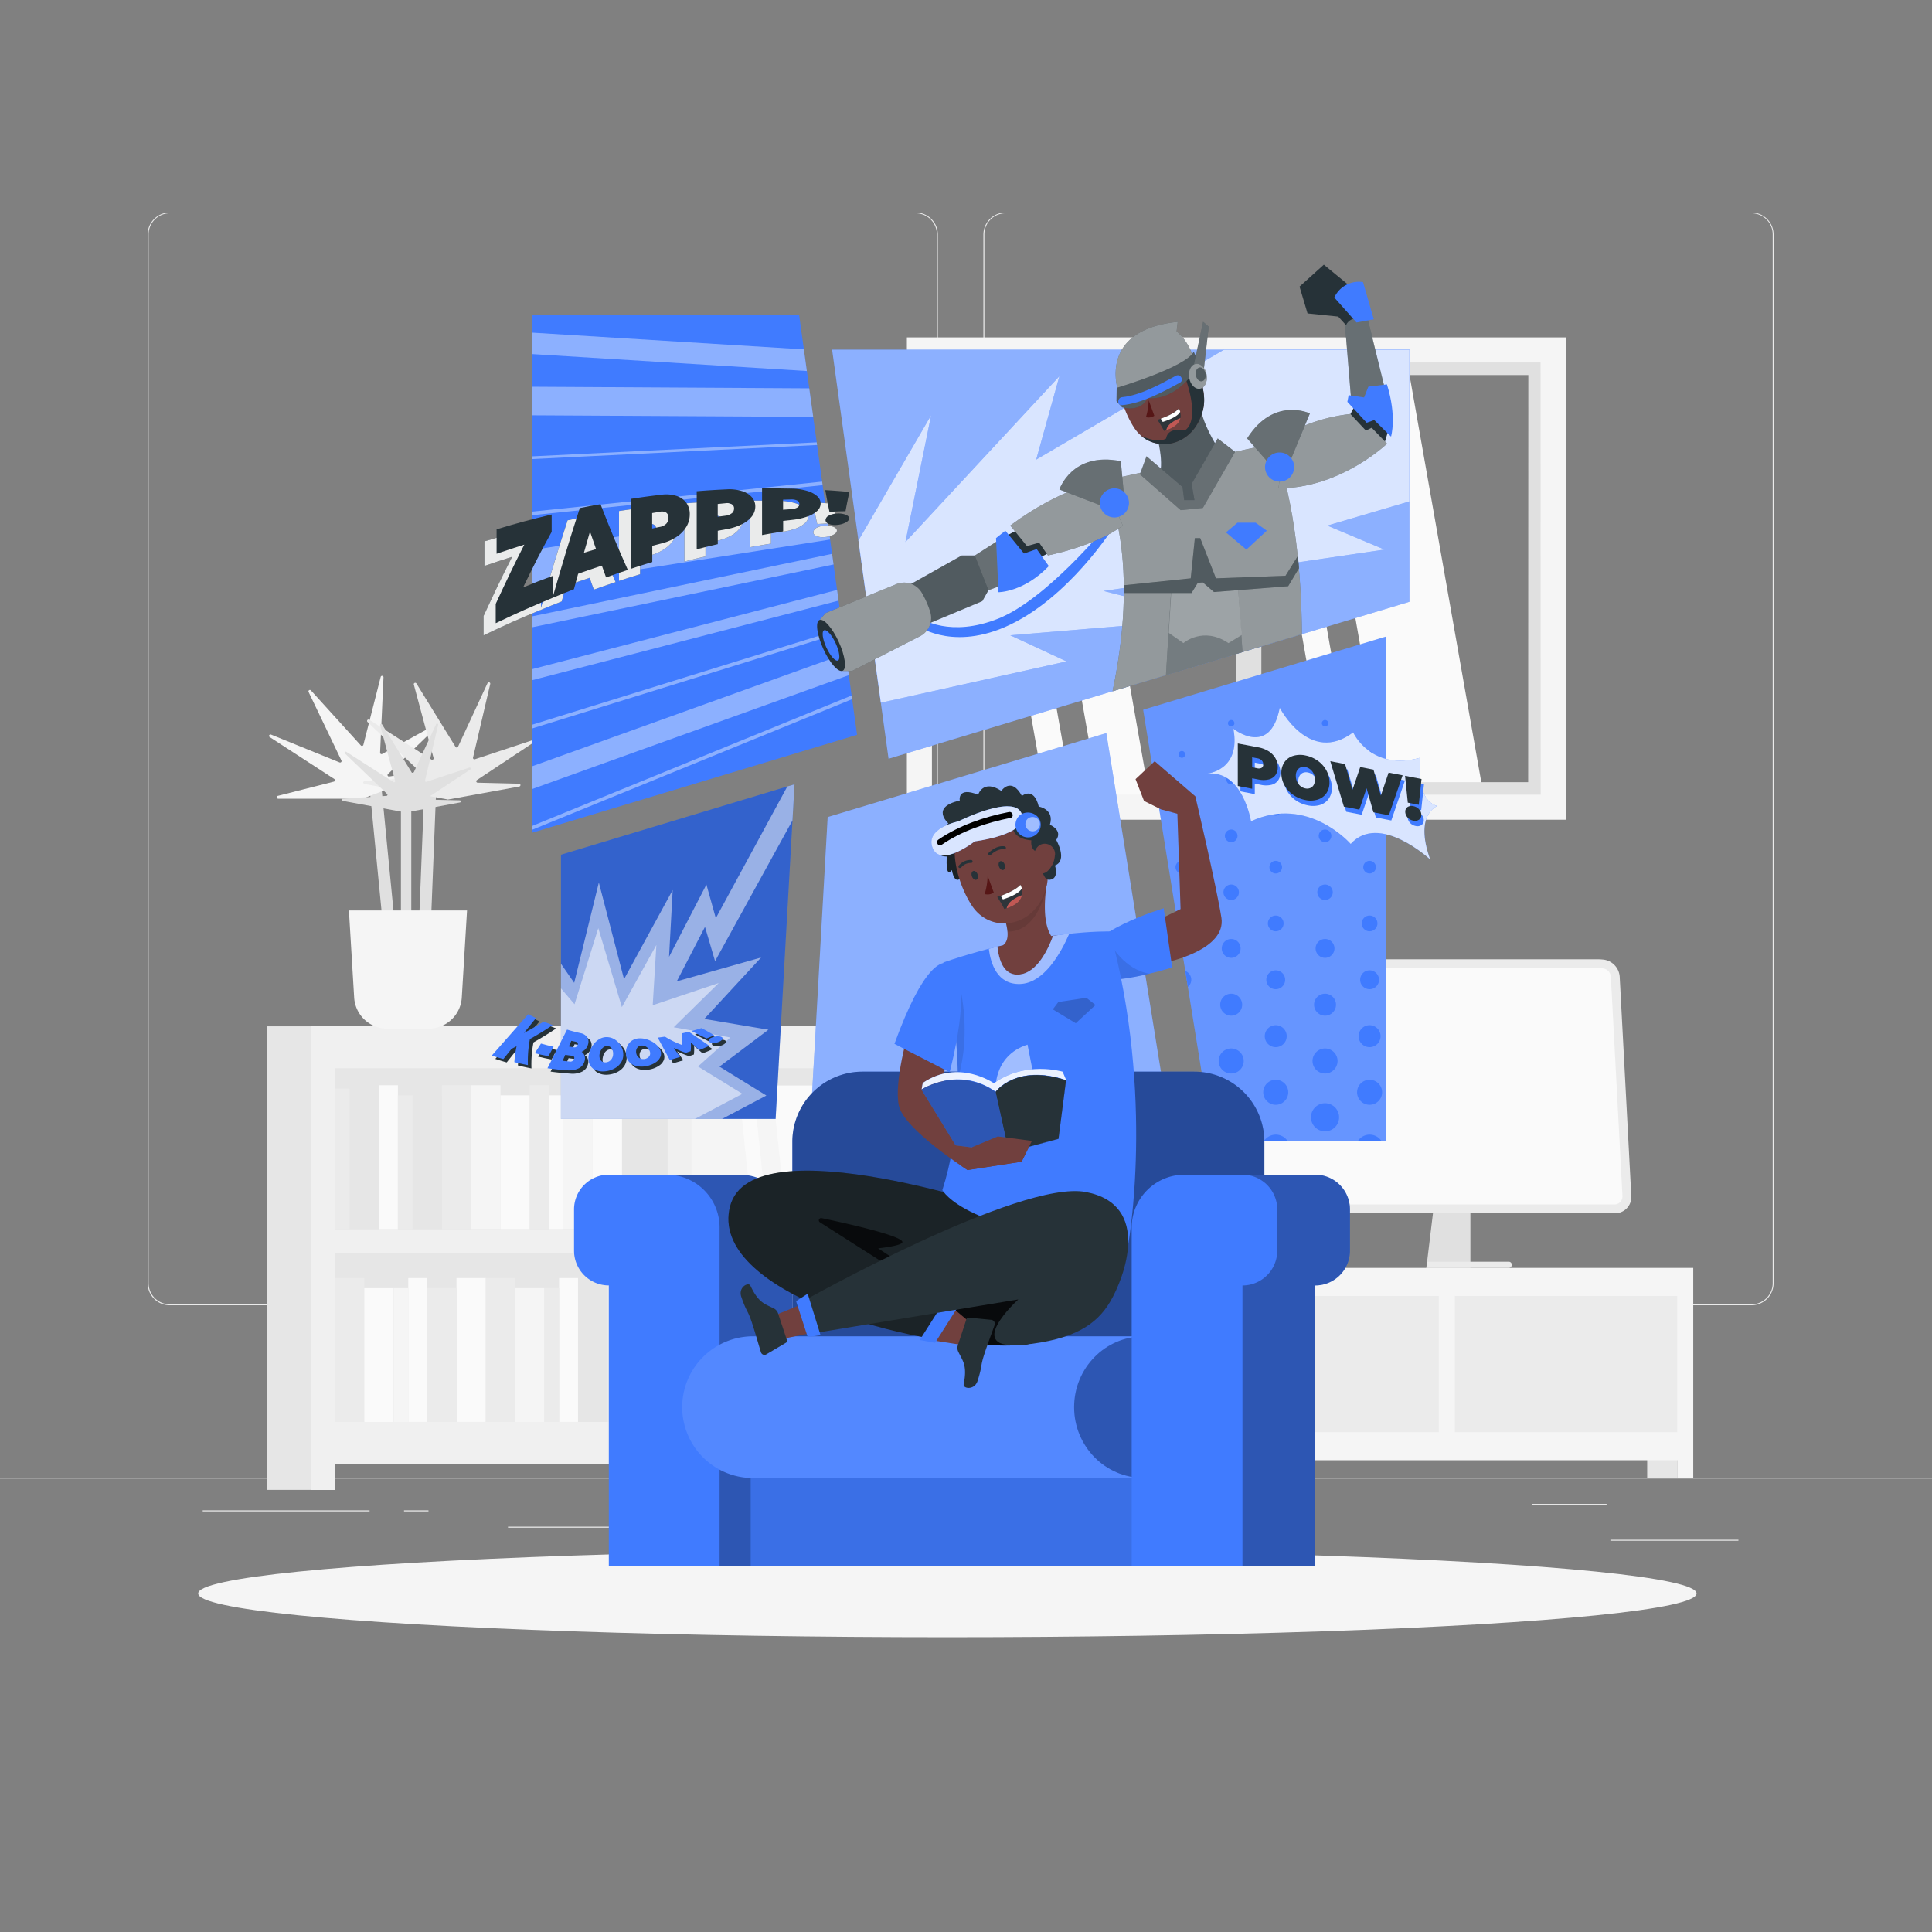 <svg xmlns="http://www.w3.org/2000/svg" viewBox="0 0 500 500"><rect x="0" y="0" width="500" height="500" fill="#808080" stroke="none"/><g id="freepik--background-complete--inject-61"><rect x="416.78" y="398.49" width="33.12" height="0.25" style="fill:#ebebeb"></rect><rect x="322.53" y="401.21" width="8.69" height="0.25" style="fill:#ebebeb"></rect><rect x="396.59" y="389.21" width="19.19" height="0.25" style="fill:#ebebeb"></rect><rect x="52.46" y="390.89" width="43.19" height="0.25" style="fill:#ebebeb"></rect><rect x="104.56" y="390.89" width="6.33" height="0.25" style="fill:#ebebeb"></rect><rect x="131.47" y="395.11" width="93.68" height="0.25" style="fill:#ebebeb"></rect><path d="M237,337.8H43.92a5.71,5.71,0,0,1-5.71-5.71V60.66A5.71,5.71,0,0,1,43.92,55H237a5.71,5.71,0,0,1,5.71,5.71V332.09A5.71,5.71,0,0,1,237,337.8ZM43.92,55.2a5.47,5.47,0,0,0-5.46,5.46V332.09a5.47,5.47,0,0,0,5.46,5.46H237a5.47,5.47,0,0,0,5.46-5.46V60.66A5.47,5.47,0,0,0,237,55.2Z" style="fill:#ebebeb"></path><path d="M453.31,337.8H260.21a5.72,5.72,0,0,1-5.71-5.71V60.66A5.72,5.72,0,0,1,260.21,55h193.1A5.71,5.71,0,0,1,459,60.66V332.09A5.71,5.71,0,0,1,453.31,337.8ZM260.21,55.2a5.47,5.47,0,0,0-5.46,5.46V332.09a5.47,5.47,0,0,0,5.46,5.46h193.1a5.47,5.47,0,0,0,5.46-5.46V60.66a5.47,5.47,0,0,0-5.46-5.46Z" style="fill:#ebebeb"></path><rect y="382.4" width="500" height="0.25" style="fill:#ebebeb"></rect><polygon points="359.05 206.91 384.15 206.91 363.95 92.35 338.85 92.35 359.05 206.91" style="fill:#fafafa"></polygon><polygon points="344.44 206.91 351.2 206.91 331 92.35 324.24 92.35 344.44 206.91" style="fill:#fafafa"></polygon><polygon points="271 208.89 277.95 208.89 257.19 91.16 250.24 91.16 271 208.89" style="fill:#fafafa"></polygon><polygon points="284.85 208.89 297.96 208.89 277.2 91.16 264.1 91.16 284.85 208.89" style="fill:#fafafa"></polygon><path d="M320,90.57h82V208.91H320Zm75.53,6.49H326.44V202.42h69.05Z" style="fill:#e0e0e0"></path><path d="M234.7,87.32H405.22V212.15H234.7Zm164,6.49H241.18V205.66H398.73Z" style="fill:#f5f5f5"></path><rect x="83.14" y="273.01" width="185.13" height="99.63" transform="translate(351.4 645.66) rotate(180)" style="fill:#e6e6e6"></rect><rect x="253.43" y="376.78" width="11.64" height="8.79" transform="translate(518.49 762.36) rotate(180)" style="fill:#e6e6e6"></rect><rect x="69.01" y="265.6" width="11.64" height="119.97" transform="translate(149.65 651.18) rotate(180)" style="fill:#e6e6e6"></rect><path d="M80.5,265.6v120h6.21v-6.72H265.06v6.72h6.21v-120H80.5Zm6.21,10.86h86.07v41.67H86.71ZM265.06,368H179V276.46h86.07ZM86.71,368V324.34h86.07V368Z" style="fill:#f0f0f0"></path><rect x="178.99" y="280.94" width="80.26" height="87.05" transform="translate(438.23 648.94) rotate(180)" style="fill:#f5f5f5"></rect><path d="M182.62,321.86a3.73,3.73,0,1,0,3.73-3.73A3.73,3.73,0,0,0,182.62,321.86Z" style="fill:#fafafa"></path><path d="M186.35,325.59a3.73,3.73,0,0,0,3.38-2.18,3.67,3.67,0,0,1,.35,1.55,3.73,3.73,0,0,1-7.46,0,3.67,3.67,0,0,1,.35-1.55A3.73,3.73,0,0,0,186.35,325.59Z" style="fill:#e0e0e0"></path><polygon points="228.12 367.99 208.97 367.99 199.82 280.94 218.97 280.94 228.12 367.99" style="fill:#fafafa"></polygon><polygon points="204.07 367.99 200.25 367.99 191.11 280.94 194.92 280.94 204.07 367.99" style="fill:#fafafa"></polygon><rect x="153.38" y="280.86" width="7.58" height="37.23" transform="translate(314.35 598.95) rotate(180)" style="fill:#fafafa"></rect><rect x="121.94" y="280.86" width="7.58" height="37.23" transform="translate(251.46 598.95) rotate(180)" style="fill:#f5f5f5"></rect><rect x="145.8" y="283.47" width="7.58" height="34.62" transform="translate(299.18 601.56) rotate(180)" style="fill:#f5f5f5"></rect><rect x="129.52" y="283.47" width="7.58" height="34.62" transform="translate(266.63 601.56) rotate(180)" style="fill:#fafafa"></rect><rect x="137.11" y="280.86" width="4.9" height="37.23" transform="translate(279.11 598.95) rotate(180)" style="fill:#ebebeb"></rect><rect x="142.01" y="283.47" width="3.79" height="34.62" transform="translate(287.8 601.56) rotate(180)" style="fill:#fafafa"></rect><rect x="114.35" y="280.86" width="7.58" height="37.23" transform="translate(236.29 598.95) rotate(180)" style="fill:#ebebeb"></rect><rect x="106.77" y="283.47" width="7.58" height="34.62" transform="translate(221.12 601.56) rotate(180)" style="fill:#e6e6e6"></rect><rect x="90.49" y="283.47" width="7.58" height="34.62" transform="translate(188.56 601.56) rotate(180)" style="fill:#e6e6e6"></rect><rect x="98.07" y="280.86" width="4.9" height="37.23" transform="translate(201.05 598.95) rotate(180)" style="fill:#fafafa"></rect><rect x="102.98" y="283.47" width="3.79" height="34.62" transform="translate(209.74 601.56) rotate(180)" style="fill:#ebebeb"></rect><rect x="86.7" y="281.74" width="3.79" height="36.35" transform="translate(177.19 599.83) rotate(180)" style="fill:#ebebeb"></rect><rect x="86.7" y="330.76" width="7.58" height="37.23" style="fill:#ebebeb"></rect><rect x="118.14" y="330.76" width="7.58" height="37.23" style="fill:#fafafa"></rect><rect x="94.28" y="333.38" width="7.58" height="34.62" style="fill:#fafafa"></rect><rect x="110.56" y="333.38" width="7.58" height="34.62" style="fill:#ebebeb"></rect><rect x="105.66" y="330.76" width="4.9" height="37.23" style="fill:#fafafa"></rect><rect x="101.87" y="333.38" width="3.79" height="34.62" style="fill:#f5f5f5"></rect><rect x="125.73" y="330.76" width="7.58" height="37.23" style="fill:#ebebeb"></rect><rect x="133.31" y="333.38" width="7.58" height="34.62" style="fill:#f5f5f5"></rect><rect x="149.59" y="333.38" width="7.58" height="34.62" style="fill:#e6e6e6"></rect><rect x="144.69" y="330.76" width="4.9" height="37.23" style="fill:#fafafa"></rect><rect x="160.97" y="330.76" width="4.9" height="37.23" style="fill:#fafafa"></rect><rect x="140.9" y="333.38" width="3.79" height="34.62" style="fill:#ebebeb"></rect><rect x="157.18" y="331.64" width="3.79" height="36.35" style="fill:#ebebeb"></rect><rect x="312.42" y="333.09" width="123.79" height="40.67" transform="translate(748.63 706.85) rotate(180)" style="fill:#ebebeb"></rect><rect x="426.28" y="376.53" width="7.78" height="5.88" transform="translate(860.35 758.93) rotate(180)" style="fill:#e6e6e6"></rect><rect x="302.97" y="328.13" width="7.78" height="54.27" transform="translate(613.71 710.54) rotate(180)" style="fill:#e6e6e6"></rect><path d="M310.65,328.13v54.28h4.15v-4.5H434.06v4.5h4.15V328.13H310.65Zm123.41,42.52H376.51V335.39h57.55Zm-61.7,0H314.8V335.39h57.56Z" style="fill:#f5f5f5"></path><rect x="98.43" y="200.82" width="3.08" height="63" transform="translate(-22.05 10.78) rotate(-5.56)" style="fill:#e0e0e0"></rect><rect x="103.76" y="207.78" width="2.68" height="54.67" style="fill:#e0e0e0"></rect><rect x="108.77" y="198.92" width="3.08" height="63" transform="translate(9.18 -4.18) rotate(2.26)" style="fill:#e0e0e0"></rect><path d="M111,266.2H100.2a8.55,8.55,0,0,1-8.54-8L90.3,235.62h30.57l-1.36,22.54A8.55,8.55,0,0,1,111,266.2Z" style="fill:#f5f5f5"></path><path d="M93.8,206.7H72a.37.37,0,0,1-.1-.73l14.51-3.69a.37.37,0,0,0,.11-.67L69.84,190.78a.37.37,0,0,1,.34-.66l17.71,7.2a.37.37,0,0,0,.47-.5l-8.5-17.74a.37.37,0,0,1,.6-.41L93.4,192.93a.38.38,0,0,0,.64-.16l4.48-17.57a.37.37,0,0,1,.73.11l-.88,19.48a.37.37,0,0,0,.54.34l13.5-7.44a.37.37,0,0,1,.43.59l-12.43,12.05a.37.37,0,0,0,.32.63l10.55-1.7a.37.37,0,0,1,.19.71l-17.54,6.7A.31.31,0,0,1,93.8,206.7Z" style="fill:#f5f5f5"></path><path d="M115.74,206.88l-21.42-4a.37.37,0,0,1,0-.73l14.94-1a.37.37,0,0,0,.23-.64L95.11,186.84a.37.37,0,0,1,.45-.58l16.1,10.32a.37.37,0,0,0,.55-.41l-5.11-19a.37.37,0,0,1,.67-.29l10.11,16.39a.37.37,0,0,0,.65,0l7.63-16.45a.37.37,0,0,1,.7.24l-4.44,19a.37.37,0,0,0,.47.44l14.63-4.84a.37.37,0,0,1,.32.66l-14.43,9.57a.37.37,0,0,0,.2.67l10.68.26a.37.37,0,0,1,.06.74l-18.47,3.37Z" style="fill:#ebebeb"></path><path d="M104.94,210.26l-16.27-3a.28.28,0,0,1,0-.56l11.35-.73a.28.28,0,0,0,.17-.48L89.27,195a.28.28,0,0,1,.34-.44l12.23,7.84a.28.28,0,0,0,.42-.31L98.38,187.7a.28.28,0,0,1,.51-.22l7.67,12.45a.29.29,0,0,0,.5,0l5.8-12.5a.28.28,0,0,1,.53.18L110,202a.28.28,0,0,0,.36.33l11.12-3.68a.28.28,0,0,1,.24.5l-11,7.27a.28.28,0,0,0,.15.52l8.11.19a.28.28,0,0,1,0,.56l-14,2.57Z" style="fill:#e0e0e0"></path><path d="M417.17,314H326.69a4.78,4.78,0,0,1-4.72-4.49l-3-56.71a4.21,4.21,0,0,1,4.25-4.49h90.47a4.79,4.79,0,0,1,4.73,4.49l3,56.71A4.21,4.21,0,0,1,417.17,314Z" style="fill:#e0e0e0"></path><polygon points="380.54 328.13 369.14 328.13 371.44 309.13 380.54 309.13 380.54 328.13" style="fill:#e0e0e0"></polygon><path d="M390.46,326.53H369.33l-.19,1.6h21.32a.8.8,0,0,0,0-1.6Z" style="fill:#ebebeb"></path><path d="M417.93,314H327.46a4.79,4.79,0,0,1-4.73-4.49l-3-56.71a4.22,4.22,0,0,1,4.26-4.49h90.47a4.78,4.78,0,0,1,4.72,4.49l3,56.71A4.22,4.22,0,0,1,417.93,314Z" style="fill:#ebebeb"></path><path d="M327.34,311.71h90.47a2.07,2.07,0,0,0,2.08-2.2l-3-56.71a2.35,2.35,0,0,0-2.31-2.2H324.14a2.06,2.06,0,0,0-2.08,2.2l3,56.71A2.34,2.34,0,0,0,327.34,311.71Z" style="fill:#fafafa"></path></g><g id="freepik--Shadow--inject-61"><ellipse id="freepik--path--inject-61" cx="245.18" cy="412.39" rx="193.89" ry="11.32" style="fill:#f5f5f5"></ellipse></g><g id="freepik--Comic--inject-61"><polygon points="221.81 190.17 206.8 81.4 137.61 81.4 137.61 215.54 221.81 190.17" style="fill:#407BFF"></polygon><g style="opacity:0.4"><polygon points="211.46 115.17 211.36 114.48 137.61 118.11 137.61 118.81 211.46 115.17" style="fill:#fff"></polygon><polygon points="212.89 125.56 212.77 124.64 137.61 132.41 137.61 133.34 212.89 125.56" style="fill:#fff"></polygon><polygon points="214.84 139.63 213.57 130.48 137.61 142.36 137.61 151.71 214.84 139.63" style="fill:#fff"></polygon><polygon points="137.61 91.63 208.81 96.02 208.04 90.42 137.61 86.08 137.61 91.63" style="fill:#fff"></polygon><polygon points="210.46 107.89 209.43 100.5 137.61 100.09 137.61 107.48 210.46 107.89" style="fill:#fff"></polygon><polygon points="137.61 188.56 218.14 163.59 218.01 162.66 137.61 187.59 137.61 188.56" style="fill:#fff"></polygon><polygon points="220.53 180.94 220.41 179.99 137.61 213.8 137.61 214.79 220.53 180.94" style="fill:#fff"></polygon><polygon points="137.61 204.24 219.68 174.73 218.9 169.12 137.61 198.35 137.61 204.24" style="fill:#fff"></polygon><polygon points="217.02 155.44 216.63 152.67 137.61 173.2 137.61 176.06 217.02 155.44" style="fill:#fff"></polygon><polygon points="215.72 146.08 215.34 143.33 137.61 159.53 137.61 162.36 215.72 146.08" style="fill:#fff"></polygon></g><path d="M140,152.15v5.66c-5.94,2.46-8.92,3.78-14.86,6.62v-5c3-6.46,4.44-9.52,7.4-15.33-2.87.9-4.3,1.37-7.17,2.36V140.1c5.71-1.7,8.56-2.47,14.26-3.83v4.49c-3,5.43-4.44,8.3-7.39,14.38C135.33,153.89,136.88,153.3,140,152.15Z" style="fill:#263238"></path><path d="M152.6,149.54c-2.46.81-3.69,1.23-6.15,2.11-.43,1.58-.65,2.38-1.08,4-2.22.87-3.33,1.32-5.54,2.24,2.82-9.84,4.24-14.49,7.06-23.24,2.15-.45,3.22-.66,5.36-1,2.83,7.26,4.24,10.66,7.07,17-2.25.75-3.38,1.13-5.63,1.94C153.25,151.35,153,150.75,152.6,149.54Zm-1.5-4.27c-.63-1.8-.94-2.71-1.57-4.55-.63,2.16-.95,3.26-1.57,5.49C149.21,145.82,149.84,145.64,151.1,145.27Z" style="fill:#263238"></path><path d="M171.89,131.5a5.07,5.07,0,0,1,2.56,1.77,4.87,4.87,0,0,1,.9,3,6.2,6.2,0,0,1-.9,3.25,8.15,8.15,0,0,1-2.56,2.61,12.3,12.3,0,0,1-3.91,1.68l-2.33.6v4.2c-2.18.67-3.27,1-5.45,1.73V132.25c3.11-.47,4.67-.68,7.78-1.05A8.94,8.94,0,0,1,171.89,131.5Zm-2.59,7.17a2.18,2.18,0,0,0,.56-1.52,1.54,1.54,0,0,0-.56-1.32,2.14,2.14,0,0,0-1.66-.24l-2,.34v4l2-.42A3,3,0,0,0,169.3,138.67Z" style="fill:#263238"></path><path d="M188.82,130.25a5.55,5.55,0,0,1,2.56,1.56,3.58,3.58,0,0,1,.9,2.44,4.16,4.16,0,0,1-.9,2.58,7.36,7.36,0,0,1-2.56,2,14,14,0,0,1-3.9,1.26l-2.34.43V144c-2.18.51-3.27.77-5.45,1.33V130.29c3.11-.24,4.67-.34,7.79-.49A11,11,0,0,1,188.82,130.25ZM186.23,136a1.54,1.54,0,0,0,.56-1.22,1.23,1.23,0,0,0-.56-1.1,2.61,2.61,0,0,0-1.66-.26l-2,.19v3.3l2-.27A3.06,3.06,0,0,0,186.23,136Z" style="fill:#263238"></path><path d="M205.75,130.21a6.67,6.67,0,0,1,2.57,1.36,2.54,2.54,0,0,1,.9,1.9,2.58,2.58,0,0,1-.9,1.92,7.15,7.15,0,0,1-2.57,1.46,16.84,16.84,0,0,1-3.9.85l-2.33.26v2.73c-2.19.35-3.28.54-5.46.94V129.56c3.12,0,4.67,0,7.79.06A14.68,14.68,0,0,1,205.75,130.21Zm-2.59,4.3a1,1,0,0,0,.56-.92,1,1,0,0,0-.56-.89,3.45,3.45,0,0,0-1.66-.29l-2,.06c0,1,0,1.56,0,2.6l2-.13A3.5,3.5,0,0,0,203.16,134.51Z" style="fill:#263238"></path><path d="M210.42,130c2.49.15,3.74.25,6.24.47-.42,2-.63,3-1,5-1.67,0-2.5.07-4.16.14C211,133.42,210.83,132.29,210.42,130Zm.92,8.76c-.57-.24-.85-.59-.85-1a1.39,1.39,0,0,1,.85-1.17,4.79,4.79,0,0,1,2.2-.53,5.09,5.09,0,0,1,2.19.3c.57.24.86.55.86.95s-.29.73-.86,1.05a5.62,5.62,0,0,1-2.19.63A4.55,4.55,0,0,1,211.34,138.76Z" style="fill:#263238"></path><g style="opacity:0.9"><path d="M140,152.15v5.66c-5.94,2.46-8.92,3.78-14.86,6.62v-5c3-6.46,4.44-9.52,7.4-15.33-2.87.9-4.3,1.37-7.17,2.36V140.1c5.71-1.7,8.56-2.47,14.26-3.83v4.49c-3,5.43-4.44,8.3-7.39,14.38C135.33,153.89,136.88,153.3,140,152.15Z" style="fill:#fff"></path><path d="M152.6,149.54c-2.46.81-3.69,1.23-6.15,2.11-.43,1.58-.65,2.38-1.08,4-2.22.87-3.33,1.32-5.54,2.24,2.82-9.84,4.24-14.49,7.06-23.24,2.15-.45,3.22-.66,5.36-1,2.83,7.26,4.24,10.66,7.07,17-2.25.75-3.38,1.13-5.63,1.94C153.25,151.35,153,150.75,152.6,149.54Zm-1.5-4.27c-.63-1.8-.94-2.71-1.57-4.55-.63,2.16-.95,3.26-1.57,5.49C149.21,145.82,149.84,145.64,151.1,145.27Z" style="fill:#fff"></path><path d="M171.89,131.5a5.07,5.07,0,0,1,2.56,1.77,4.87,4.87,0,0,1,.9,3,6.2,6.2,0,0,1-.9,3.25,8.15,8.15,0,0,1-2.56,2.61,12.3,12.3,0,0,1-3.91,1.68l-2.33.6v4.2c-2.18.67-3.27,1-5.45,1.73V132.25c3.11-.47,4.67-.68,7.78-1.05A8.94,8.94,0,0,1,171.89,131.5Zm-2.59,7.17a2.18,2.18,0,0,0,.56-1.52,1.54,1.54,0,0,0-.56-1.32,2.14,2.14,0,0,0-1.66-.24l-2,.34v4l2-.42A3,3,0,0,0,169.3,138.67Z" style="fill:#fff"></path><path d="M188.82,130.25a5.55,5.55,0,0,1,2.56,1.56,3.58,3.58,0,0,1,.9,2.44,4.16,4.16,0,0,1-.9,2.58,7.36,7.36,0,0,1-2.56,2,14,14,0,0,1-3.9,1.26l-2.34.43V144c-2.18.51-3.27.77-5.45,1.33V130.29c3.11-.24,4.67-.34,7.79-.49A11,11,0,0,1,188.82,130.25ZM186.23,136a1.54,1.54,0,0,0,.56-1.22,1.23,1.23,0,0,0-.56-1.1,2.61,2.61,0,0,0-1.66-.26l-2,.19v3.3l2-.27A3.06,3.06,0,0,0,186.23,136Z" style="fill:#fff"></path><path d="M205.75,130.21a6.67,6.67,0,0,1,2.57,1.36,2.54,2.54,0,0,1,.9,1.9,2.58,2.58,0,0,1-.9,1.92,7.15,7.15,0,0,1-2.57,1.46,16.84,16.84,0,0,1-3.9.85l-2.33.26v2.73c-2.19.35-3.28.54-5.46.94V129.56c3.12,0,4.67,0,7.79.06A14.68,14.68,0,0,1,205.75,130.21Zm-2.59,4.3a1,1,0,0,0,.56-.92,1,1,0,0,0-.56-.89,3.45,3.45,0,0,0-1.66-.29l-2,.06c0,1,0,1.56,0,2.6l2-.13A3.5,3.5,0,0,0,203.16,134.51Z" style="fill:#fff"></path><path d="M210.42,130c2.49.15,3.74.25,6.24.47-.42,2-.63,3-1,5-1.67,0-2.5.07-4.16.14C211,133.42,210.83,132.29,210.42,130Zm.92,8.76c-.57-.24-.85-.59-.85-1a1.39,1.39,0,0,1,.85-1.17,4.79,4.79,0,0,1,2.2-.53,5.09,5.09,0,0,1,2.19.3c.57.24.86.55.86.95s-.29.73-.86,1.05a5.62,5.62,0,0,1-2.19.63A4.55,4.55,0,0,1,211.34,138.76Z" style="fill:#fff"></path></g><path d="M143.15,149v5.66c-5.94,2.46-8.91,3.78-14.86,6.62v-5c3-6.46,4.44-9.52,7.4-15.33-2.87.9-4.3,1.37-7.17,2.36,0-2.53,0-3.8,0-6.33,5.7-1.71,8.55-2.47,14.25-3.83v4.49c-3,5.43-4.44,8.3-7.39,14.38C138.49,150.73,140,150.14,143.15,149Z" style="fill:#263238"></path><path d="M155.76,146.38c-2.46.81-3.69,1.23-6.14,2.11-.44,1.58-.66,2.38-1.09,4-2.22.87-3.33,1.32-5.54,2.23,2.82-9.83,4.24-14.48,7.06-23.23,2.15-.45,3.22-.66,5.36-1,2.83,7.26,4.25,10.66,7.07,17-2.25.75-3.38,1.13-5.63,1.94C156.41,148.19,156.2,147.59,155.76,146.38Zm-1.5-4.27c-.63-1.8-.94-2.71-1.57-4.55-.63,2.16-.95,3.26-1.57,5.49C152.37,142.66,153,142.47,154.26,142.11Z" style="fill:#263238"></path><path d="M175.05,128.34a5,5,0,0,1,2.56,1.77,4.87,4.87,0,0,1,.9,3,6.2,6.2,0,0,1-.9,3.25,8.25,8.25,0,0,1-2.56,2.61,12.3,12.3,0,0,1-3.91,1.68l-2.33.6v4.2c-2.18.67-3.27,1-5.45,1.73V129.09c3.11-.47,4.67-.68,7.78-1.05A8.94,8.94,0,0,1,175.05,128.34Zm-2.59,7.17A2.18,2.18,0,0,0,173,134a1.53,1.53,0,0,0-.56-1.32,2.14,2.14,0,0,0-1.66-.24l-2,.34v4c.8-.18,1.19-.26,2-.42A3,3,0,0,0,172.46,135.51Z" style="fill:#263238"></path><path d="M192,127.09a5.55,5.55,0,0,1,2.56,1.56,3.58,3.58,0,0,1,.91,2.44,4.17,4.17,0,0,1-.91,2.58,7.36,7.36,0,0,1-2.56,2,14.29,14.29,0,0,1-3.9,1.26l-2.34.43v3.47c-2.18.5-3.27.77-5.45,1.33V127.13c3.12-.25,4.67-.34,7.79-.49A11,11,0,0,1,192,127.09Zm-2.59,5.73a1.54,1.54,0,0,0,.56-1.22,1.23,1.23,0,0,0-.56-1.1,2.6,2.6,0,0,0-1.66-.27l-2,.2v3.3l2-.27A3.14,3.14,0,0,0,189.39,132.82Z" style="fill:#263238"></path><path d="M208.91,127.05a6.67,6.67,0,0,1,2.57,1.36,2.52,2.52,0,0,1,.9,1.9,2.58,2.58,0,0,1-.9,1.92,7.15,7.15,0,0,1-2.57,1.46,17.37,17.37,0,0,1-3.9.85l-2.33.26v2.73c-2.18.35-3.27.54-5.46.94,0-4.83,0-7.25,0-12.08,3.12,0,4.68,0,7.79.07A14.68,14.68,0,0,1,208.91,127.05Zm-2.58,4.3a1,1,0,0,0,.55-.92,1,1,0,0,0-.55-.89,3.52,3.52,0,0,0-1.67-.29l-2,.06v2.6l2-.14A3.47,3.47,0,0,0,206.33,131.35Z" style="fill:#263238"></path><path d="M213.58,126.84c2.49.15,3.74.25,6.24.47-.42,1.95-.63,3-1,5-1.67,0-2.5.07-4.16.14C214.2,130.26,214,129.13,213.58,126.84Zm.92,8.76c-.57-.24-.85-.59-.85-1a1.39,1.39,0,0,1,.85-1.16,4.91,4.91,0,0,1,2.2-.54,5.24,5.24,0,0,1,2.19.31c.57.24.86.55.86.94s-.29.74-.86,1.06a5.62,5.62,0,0,1-2.19.63A4.55,4.55,0,0,1,214.5,135.6Z" style="fill:#263238"></path><polygon points="206.93 340.26 310.59 340.26 286.31 189.73 214.2 211.46 206.93 340.26" style="fill:#407BFF"></polygon><polygon points="206.93 340.26 310.59 340.26 286.31 189.73 214.2 211.46 206.93 340.26" style="fill:#fff;opacity:0.4"></polygon><polygon points="229.96 196.36 364.76 155.74 364.76 90.49 215.35 90.49 229.96 196.36" style="fill:#407BFF"></polygon><polygon points="229.96 196.36 364.76 155.74 364.76 90.49 215.35 90.49 229.96 196.36" style="fill:#fff;opacity:0.4"></polygon><polygon points="364.76 90.49 316.77 90.49 268.17 118.94 274.17 97.36 234.33 140.27 240.97 107.46 222.16 139.87 227.96 181.87 276.01 171.17 261.46 164.41 313.53 160.07 285.62 152.94 358.3 142.23 343.52 136.02 364.76 129.76 364.76 90.49" style="fill:#407BFF"></polygon><polygon points="364.76 90.49 316.77 90.49 268.17 118.94 274.17 97.36 234.33 140.27 240.97 107.46 222.16 139.87 227.96 181.87 276.01 171.17 261.46 164.41 313.53 160.07 285.62 152.94 358.3 142.23 343.52 136.02 364.76 129.76 364.76 90.49" style="fill:#fff;opacity:0.8"></polygon><path d="M287.93,178.89l49-14.78c-.11-14.2-1.52-33.67-7.36-49.34l-13.47,2.93-3.14,7-3.17,6h-4l-.59-1.1-7.8-7.74-11.85,2.59S295.69,142.16,287.93,178.89Z" style="fill:#263238"></path><path d="M287.93,178.89l49-14.78c-.11-14.2-1.52-33.67-7.36-49.34l-13.47,2.93-3.14,7-3.17,6h-4l-.59-1.1-7.8-7.74-11.85,2.59S295.69,142.16,287.93,178.89Z" style="fill:#fff;opacity:0.5"></path><polygon points="259.3 139.26 266.85 135.26 273.15 142.23 267.16 145.28 262.65 145.28 259.3 139.26" style="fill:#263238"></polygon><path d="M238.41,160.07s7.47,5.05,20,0,28-24,28-24h2S276.54,155.19,260,162.31c-14.32,6.15-23.06-.67-23.06-.67Z" style="fill:#407BFF"></path><path d="M285.62,124.36S274.89,126,261.46,136l4.31,5.32,3.16-.88,2.27,3.3s12.36-2.42,19.37-7.74Z" style="fill:#263238"></path><path d="M285.62,124.36S274.89,126,261.46,136l4.31,5.32,3.16-.88,2.27,3.3s12.36-2.42,19.37-7.74Z" style="fill:#fff;opacity:0.5"></path><polygon points="348.11 109.78 351.19 103.95 358.97 106.19 359.79 109.78 358.25 114.89 351.19 114.13 348.11 109.78" style="fill:#263238"></polygon><polygon points="351.57 75.86 342.61 68.5 336.32 74.17 338.39 81.11 346.33 81.93 349.63 85.57 353.35 85.04 351.57 75.86" style="fill:#263238"></polygon><path d="M355,110.71l-1.51.72-4-4.28a44.38,44.38,0,0,0-17.06,5.51l-1.54,13.72c16.08,0,28.08-11.56,28.08-11.56Z" style="fill:#263238"></path><path d="M355,110.71l-1.51.72-4-4.28a44.38,44.38,0,0,0-17.06,5.51l-1.54,13.72c16.08,0,28.08-11.56,28.08-11.56Z" style="fill:#fff;opacity:0.5"></path><path d="M359,103l-5.12-20.79s-4.88-.88-5.74,2.52l1.52,18.5,4.94,2Z" style="fill:#263238"></path><path d="M359,103l-5.12-20.79s-4.88-.88-5.74,2.52l1.52,18.5,4.94,2Z" style="fill:#fff;opacity:0.3"></path><path d="M351.06,83.46,345.32,77A7,7,0,0,1,352.75,73l2.79,9.64Z" style="fill:#407BFF"></path><path d="M310.69,104.77c0,4.9,6.2,13.92,6.2,13.92l-7.06,11.92h-4s-6.67-5.38-5.79-7.6c1.44-3.62-1-11.65-1-11.65S310.69,101.59,310.69,104.77Z" style="fill:#263238"></path><path d="M310.69,104.77c0,4.9,6.2,13.92,6.2,13.92l-7.06,11.92h-4s-6.67-5.38-5.79-7.6c1.44-3.62-1-11.65-1-11.65S310.69,101.59,310.69,104.77Z" style="fill:#fff;opacity:0.2"></path><path d="M309.45,93.72c2.12,7.17,3.17,10.19.93,15-3.36,7.35-12.63,8.39-16.85,2-3.76-5.76-6.66-16.51-.77-21.8a10.2,10.2,0,0,1,16.69,4.79Z" style="fill:#71403e"></path><path d="M297.27,103.57a16.36,16.36,0,0,1-.7,4.39,2.65,2.65,0,0,0,2.17-.36Z" style="fill:#561616"></path><path d="M300.4,108.36a12.68,12.68,0,0,0,4.65-2.63,2.88,2.88,0,0,1,.35.85,3.46,3.46,0,0,1,.09,1.63c-.24,1.11-1.15,2.32-3.69,3.15l-.56.16a24.33,24.33,0,0,0-1.7-2.87S299.88,108.56,300.4,108.36Z" style="fill:#2e353a"></path><path d="M305.08,105.72a3.05,3.05,0,0,1,.35.86c-.54,1-2.12,1.84-4.51,2.62l-.52-.84C301.65,107.91,304,107,305.08,105.72Z" style="fill:#fff"></path><path d="M302.84,109.68a8.72,8.72,0,0,1,2.65-1.47c-.24,1.11-1.15,2.32-3.69,3.15A3.23,3.23,0,0,1,302.84,109.68Z" style="fill:#c15854"></path><path d="M322.76,113.46l6.47,7.41,4.34-.76L339,107S329.64,102.51,322.76,113.46Z" style="fill:#263238"></path><path d="M322.76,113.46l6.47,7.41,4.34-.76L339,107S329.64,102.51,322.76,113.46Z" style="fill:#fff;opacity:0.3"></path><path d="M290.07,119.36l.91,9.8-3.54,2.62-13.27-5.1S277.4,116.81,290.07,119.36Z" style="fill:#263238"></path><path d="M290.07,119.36l.91,9.8-3.54,2.62-13.27-5.1S277.4,116.81,290.07,119.36Z" style="fill:#fff;opacity:0.3"></path><path d="M348.7,104l5,5.41,1.95-.7L360,113s1.56-5.16-1.06-13.52l-4.81.59-1.1,2.79-4-.59Z" style="fill:#407BFF"></path><polygon points="296.72 118.08 306.04 126.04 306.47 129.43 309.12 129.43 308.39 125.21 315.14 113.47 319.64 116.94 311.3 131.45 305.56 132.02 295.01 122.75 296.72 118.08" style="fill:#263238"></polygon><polygon points="296.72 118.08 306.04 126.04 306.47 129.43 309.12 129.43 308.39 125.21 315.14 113.47 319.64 116.94 311.3 131.45 305.56 132.02 295.01 122.75 296.72 118.08" style="fill:#fff;opacity:0.3"></polygon><polygon points="259.3 139.26 234.33 155.27 236.11 160.07 265.89 149 259.3 139.26" style="fill:#263238"></polygon><polygon points="259.3 139.26 234.33 155.27 236.11 160.07 265.89 149 259.3 139.26" style="fill:#fff;opacity:0.3"></polygon><polygon points="248.88 143.76 252.28 143.76 255.81 152.75 254.23 155.57 235.31 163.48 233.36 162.8 230.49 155.73 231.33 153.62 248.88 143.76" style="fill:#263238"></polygon><polygon points="248.88 143.76 252.28 143.76 255.81 152.75 254.23 155.57 235.31 163.48 233.36 162.8 230.49 155.73 231.33 153.62 248.88 143.76" style="fill:#fff;opacity:0.2"></polygon><polygon points="317.28 137.79 320.26 135.26 324.95 135.26 327.85 137.34 322.56 142.23 317.28 137.79" style="fill:#407BFF"></polygon><path d="M309.37,93.5l-1.2.71-1.47,3.41s4.14,10.77,0,13.74c0,0-4.45-1-4.9,2.11,0,0-1.78,1.48-6.47-.68,4.65,4,12.11,2.38,15.05-4.05,2.24-4.83,1.19-7.85-.93-15A2,2,0,0,0,309.37,93.5Z" style="fill:#263238"></path><path d="M289.4,101.24s-5.57-15.8,15.39-17.95l-.28,2.45a14.1,14.1,0,0,1,4.2,6.52S302.58,98.3,289.4,101.24Z" style="fill:#263238"></path><path d="M289.4,101.24s-5.57-15.8,15.39-17.95l-.28,2.45a14.1,14.1,0,0,1,4.2,6.52S302.58,98.3,289.4,101.24Z" style="fill:#fff;opacity:0.5"></path><path d="M334.93,120.87a3.77,3.77,0,1,1-3.77-3.77A3.77,3.77,0,0,1,334.93,120.87Z" style="fill:#407BFF"></path><path d="M284.64,130.16a3.77,3.77,0,1,0,3.77-3.78A3.77,3.77,0,0,0,284.64,130.16Z" style="fill:#407BFF"></path><path d="M289,100.38s17.86-5.3,19.93-9.34l1.45,3.11s-5,9.64-13.43,8.88c0,0-1.23,3.67-6.54,2.4l-1.46-1.6Z" style="fill:#263238"></path><path d="M289,100.38s17.86-5.3,19.93-9.34l1.45,3.11s-5,9.64-13.43,8.88c0,0-1.23,3.67-6.54,2.4l-1.46-1.6Z" style="fill:#fff;opacity:0.2"></path><path d="M290.36,104.87c5.22-.5,10.47-3.36,15-5.83,1.17-.64.12-2.43-1.05-1.79-4.11,2.26-9.35,5.11-13.91,5.54-1.32.13-1.33,2.2,0,2.08Z" style="fill:#407BFF"></path><polygon points="308.71 95.61 311.37 83.29 312.82 84.55 311.37 97.19 308.71 95.61" style="fill:#263238"></polygon><polygon points="308.71 95.61 311.37 83.29 312.82 84.55 311.37 97.19 308.71 95.61" style="fill:#fff;opacity:0.3"></polygon><path d="M312.27,97c.31,1.77-.46,3.38-1.7,3.6s-2.51-1-2.81-2.83.46-3.38,1.71-3.59S312,95.2,312.27,97Z" style="fill:#263238"></path><path d="M312.27,97c.31,1.77-.46,3.38-1.7,3.6s-2.51-1-2.81-2.83.46-3.38,1.71-3.59S312,95.2,312.27,97Z" style="fill:#fff;opacity:0.5"></path><path d="M312,96.68c.17,1-.26,1.89-.95,2s-1.39-.58-1.56-1.57.25-1.88.95-2S311.78,95.69,312,96.68Z" style="fill:#263238"></path><path d="M312,96.68c.17,1-.26,1.89-.95,2s-1.39-.58-1.56-1.57.25-1.88.95-2S311.78,95.69,312,96.68Z" style="fill:#fff;opacity:0.2"></path><path d="M238.08,164.65l-17.58,9h-2.42l-6-13.14,1.58-1.84L232,151.17a5.29,5.29,0,0,1,6.54,2.19,23.77,23.77,0,0,1,2.21,5A5.3,5.3,0,0,1,238.08,164.65Z" style="fill:#263238"></path><path d="M238.08,164.65l-17.58,9h-2.42l-6-13.14,1.58-1.84L232,151.17a5.29,5.29,0,0,1,6.54,2.19,23.77,23.77,0,0,1,2.21,5A5.3,5.3,0,0,1,238.08,164.65Z" style="fill:#fff;opacity:0.5"></path><path d="M271.43,146.5l-3.13-4.4L265,143.24l-4.82-5.9-2.41,1.92.63,14S264.93,153.3,271.43,146.5Z" style="fill:#407BFF"></path><path d="M217.07,166.12c1.66,3.62,2.11,7,1,7.48s-3.35-2-5-5.66-2.11-7-1-7.48S215.42,162.49,217.07,166.12Z" style="fill:#263238"></path><path d="M216.27,166.48c1,2.17,1.25,4.16.59,4.46s-2-1.2-3-3.37-1.25-4.16-.59-4.46S215.28,164.32,216.27,166.48Z" style="fill:#407BFF"></path><polygon points="321.56 168.75 320.32 150.97 315.32 150.97 311.91 149 309.87 148.31 308.19 151.71 303.15 151.71 301.75 174.72 321.56 168.75" style="fill:#263238"></polygon><polygon points="321.56 168.75 320.32 150.97 315.32 150.97 311.91 149 309.87 148.31 308.19 151.71 303.15 151.71 301.75 174.72 321.56 168.75" style="fill:#fff;opacity:0.2"></polygon><polygon points="321.56 168.75 320.32 150.97 315.32 150.97 311.91 149 309.87 148.31 308.19 151.71 303.15 151.71 301.75 174.72 321.56 168.75" style="fill:#fff;opacity:0.2"></polygon><path d="M320.32,151h-5l-3.41-2-2-.69-1.69,3.4h-5l-.73,12.09,3.78,2.63s5.07-4.43,11.66,0l3.39-2.07Z" style="fill:#fff;opacity:0.3"></path><path d="M335.89,143.87l-3.2,5.13-18,.67-4.08-10.41h-1.38l-1.07,10.41-17.31,1.79v2h17.52l1.61-2.61,1.3-.13,2.9,2.49,19.2-1.5,2.79-4.65C336.1,146,336,144.94,335.89,143.87Z" style="fill:#263238"></path><path d="M335.89,143.87l-3.2,5.13-18,.67-4.08-10.41h-1.38l-1.07,10.41-17.31,1.79v2h17.52l1.61-2.61,1.3-.13,2.9,2.49,19.2-1.5,2.79-4.65C336.1,146,336,144.94,335.89,143.87Z" style="fill:#fff;opacity:0.2"></path><polygon points="295.85 183.68 313.84 295.22 358.73 295.22 358.73 164.73 295.85 183.68" style="fill:#407BFF"></polygon><polygon points="295.85 183.68 313.84 295.22 358.73 295.22 358.73 164.73 295.85 183.68" style="fill:#fff;opacity:0.2"></polygon><circle cx="305.86" cy="224.42" r="1.64" style="fill:#407BFF"></circle><path d="M305.86,211.09a1.24,1.24,0,1,0-1.23-1.24A1.24,1.24,0,0,0,305.86,211.09Z" style="fill:#407BFF"></path><path d="M305.86,196.12a.83.83,0,0,0,.84-.83.84.84,0,1,0-1.67,0A.83.83,0,0,0,305.86,196.12Z" style="fill:#407BFF"></path><circle cx="318.63" cy="289.15" r="3.64" style="fill:#407BFF"></circle><path d="M318.63,277.82a3.24,3.24,0,1,0-3.24-3.24A3.23,3.23,0,0,0,318.63,277.82Z" style="fill:#407BFF"></path><path d="M318.63,262.85a2.84,2.84,0,1,0-2.84-2.84A2.84,2.84,0,0,0,318.63,262.85Z" style="fill:#407BFF"></path><path d="M318.63,247.89a2.44,2.44,0,1,0-2.44-2.44A2.43,2.43,0,0,0,318.63,247.89Z" style="fill:#407BFF"></path><path d="M318.63,232.92a2,2,0,1,0-2-2A2,2,0,0,0,318.63,232.92Z" style="fill:#407BFF"></path><circle cx="318.63" cy="216.32" r="1.64" style="fill:#407BFF"></circle><path d="M318.63,203a1.24,1.24,0,1,0-1.24-1.24A1.23,1.23,0,0,0,318.63,203Z" style="fill:#407BFF"></path><path d="M318.63,188a.83.83,0,0,0,.83-.83.84.84,0,0,0-.83-.84.85.85,0,0,0-.84.84A.84.84,0,0,0,318.63,188Z" style="fill:#407BFF"></path><circle cx="330.16" cy="282.68" r="3.24" style="fill:#407BFF"></circle><path d="M330.16,271a2.84,2.84,0,1,0-2.84-2.84A2.84,2.84,0,0,0,330.16,271Z" style="fill:#407BFF"></path><path d="M330.16,256a2.44,2.44,0,1,0-2.44-2.43A2.43,2.43,0,0,0,330.16,256Z" style="fill:#407BFF"></path><circle cx="330.16" cy="238.98" r="2.04" style="fill:#407BFF"></circle><circle cx="330.16" cy="224.42" r="1.64" style="fill:#407BFF"></circle><path d="M330.16,211.09a1.24,1.24,0,1,0-1.24-1.24A1.24,1.24,0,0,0,330.16,211.09Z" style="fill:#407BFF"></path><path d="M330.16,196.12a.83.83,0,0,0,.83-.83.84.84,0,0,0-.83-.84.85.85,0,0,0-.84.84A.84.84,0,0,0,330.16,196.12Z" style="fill:#407BFF"></path><circle cx="342.92" cy="289.15" r="3.64" style="fill:#407BFF"></circle><path d="M342.92,277.82a3.24,3.24,0,1,0-3.24-3.24A3.24,3.24,0,0,0,342.92,277.82Z" style="fill:#407BFF"></path><path d="M342.92,262.85a2.84,2.84,0,1,0-2.84-2.84A2.84,2.84,0,0,0,342.92,262.85Z" style="fill:#407BFF"></path><path d="M342.92,247.89a2.44,2.44,0,1,0-2.44-2.44A2.44,2.44,0,0,0,342.92,247.89Z" style="fill:#407BFF"></path><path d="M342.92,232.92a2,2,0,1,0-2-2A2,2,0,0,0,342.92,232.92Z" style="fill:#407BFF"></path><circle cx="342.92" cy="216.32" r="1.64" style="fill:#407BFF"></circle><path d="M342.92,203a1.24,1.24,0,1,0-1.23-1.24A1.24,1.24,0,0,0,342.92,203Z" style="fill:#407BFF"></path><path d="M342.92,188a.84.84,0,0,0,.84-.83.85.85,0,0,0-.84-.84.84.84,0,0,0-.83.84A.83.83,0,0,0,342.92,188Z" style="fill:#407BFF"></path><circle cx="354.45" cy="282.68" r="3.24" style="fill:#407BFF"></circle><path d="M354.45,271a2.84,2.84,0,1,0-2.84-2.84A2.84,2.84,0,0,0,354.45,271Z" style="fill:#407BFF"></path><path d="M354.45,256a2.44,2.44,0,1,0-2.44-2.43A2.44,2.44,0,0,0,354.45,256Z" style="fill:#407BFF"></path><circle cx="354.45" cy="238.98" r="2.04" style="fill:#407BFF"></circle><circle cx="354.45" cy="224.42" r="1.64" style="fill:#407BFF"></circle><path d="M354.45,211.09a1.24,1.24,0,1,0-1.24-1.24A1.24,1.24,0,0,0,354.45,211.09Z" style="fill:#407BFF"></path><path d="M354.45,196.12a.83.83,0,0,0,.83-.83.84.84,0,0,0-.83-.84.85.85,0,0,0-.84.84A.84.84,0,0,0,354.45,196.12Z" style="fill:#407BFF"></path><path d="M357.47,295.22a3.64,3.64,0,0,0-6,0Z" style="fill:#407BFF"></path><path d="M333.18,295.22a3.64,3.64,0,0,0-6,0Z" style="fill:#407BFF"></path><path d="M307.42,255.41a2.42,2.42,0,0,0-.67-4.13Z" style="fill:#407BFF"></path><path d="M305.07,240.86a2.06,2.06,0,0,0,.79.16,2,2,0,1,0,0-4.07,2,2,0,0,0-1.34.51Z" style="fill:#407BFF"></path><path d="M319.2,188.61s9.47,7.56,12-5.44c0,0,7.68,14.89,19,6.37,0,0,4.58,10.17,17.4,6.55,0,0-1.55,10.87,4.37,12.52,0,0-6.05,2.06-1.85,13.8,0,0-13.17-12.22-20.56-4,0,0-11-12.68-25.8-5.87,0,0-2.14-13.43-11.51-12.31C312.23,200.24,321.26,199.57,319.2,188.61Z" style="fill:#407BFF"></path><path d="M319.2,188.61s9.47,7.56,12-5.44c0,0,7.68,14.89,19,6.37,0,0,4.58,10.17,17.4,6.55,0,0-1.55,10.87,4.37,12.52,0,0-6.05,2.06-1.85,13.8,0,0-13.17-12.22-20.56-4,0,0-11-12.68-25.8-5.87,0,0-2.14-13.43-11.51-12.31C312.23,200.24,321.26,199.57,319.2,188.61Z" style="fill:#fff;opacity:0.8"></path><path d="M329,195.8a5.33,5.33,0,0,1,1.75,1.79,4.58,4.58,0,0,1,.61,2.33,3.41,3.41,0,0,1-.61,2.09,3,3,0,0,1-1.75,1.11,6.16,6.16,0,0,1-2.67,0l-1.59-.31v2.71l-3.72-.72v-11l5.31,1A7.74,7.74,0,0,1,329,195.8Zm-1.77,4.27a1,1,0,0,0,.38-.88,1.49,1.49,0,0,0-.38-1,2,2,0,0,0-1.13-.56l-1.36-.26v2.59l1.36.26A1.44,1.44,0,0,0,327.18,200.07Z" style="fill:#407BFF"></path><path d="M335.27,207.07a7.32,7.32,0,0,1-2.22-2.49,6.37,6.37,0,0,1-.81-3.12,4.79,4.79,0,0,1,.81-2.82,4.18,4.18,0,0,1,2.22-1.62,6.31,6.31,0,0,1,3.2-.12,8.09,8.09,0,0,1,3.2,1.36,7.54,7.54,0,0,1,2.22,2.49,6.48,6.48,0,0,1,.8,3.13,4.85,4.85,0,0,1-.8,2.81,4.26,4.26,0,0,1-2.22,1.62,6.32,6.32,0,0,1-3.2.12A8,8,0,0,1,335.27,207.07Zm4.45-1.74a1.84,1.84,0,0,0,.89-.79,2.7,2.7,0,0,0,.33-1.39,3.5,3.5,0,0,0-.33-1.53,3.31,3.31,0,0,0-.89-1.13,2.81,2.81,0,0,0-1.25-.58,2.21,2.21,0,0,0-1.26.09,1.89,1.89,0,0,0-.89.79,2.71,2.71,0,0,0-.33,1.4,3.49,3.49,0,0,0,.33,1.52,3.31,3.31,0,0,0,.89,1.13,2.85,2.85,0,0,0,1.26.58A2.17,2.17,0,0,0,339.72,205.33Z" style="fill:#407BFF"></path><path d="M363.6,202l-3.53,10.34-4-.77-1.79-6.24-1.87,5.53-4-.78-3.53-11.72,3.83.75,1.92,6.64,2-5.87,3.42.66,1.92,6.73,2-6Z" style="fill:#407BFF"></path><path d="M364.26,202.16l4.26.83-.71,6.67-2.84-.55Zm.63,10.76a2.18,2.18,0,0,1-.58-1.45,1.43,1.43,0,0,1,.58-1.22,1.9,1.9,0,0,1,1.5-.23,2.65,2.65,0,0,1,1.5.82,2.05,2.05,0,0,1,.58,1.44,1.45,1.45,0,0,1-.58,1.23,1.82,1.82,0,0,1-1.5.26A2.58,2.58,0,0,1,364.89,212.92Z" style="fill:#407BFF"></path><path d="M328.32,194.42a5.25,5.25,0,0,1,1.75,1.79,4.58,4.58,0,0,1,.61,2.33,3.38,3.38,0,0,1-.61,2.08,3,3,0,0,1-1.75,1.11,6.15,6.15,0,0,1-2.67,0l-1.59-.31v2.71l-3.72-.72v-11l5.31,1A7.74,7.74,0,0,1,328.32,194.42Zm-1.77,4.27a1,1,0,0,0,.38-.88,1.49,1.49,0,0,0-.38-1,2,2,0,0,0-1.13-.56l-1.36-.26v2.58l1.36.27A1.53,1.53,0,0,0,326.55,198.69Z" style="fill:#263238"></path><path d="M334.64,205.69a7.46,7.46,0,0,1-2.23-2.49,6.48,6.48,0,0,1-.8-3.13,4.85,4.85,0,0,1,.8-2.81,4.21,4.21,0,0,1,2.23-1.63,6.31,6.31,0,0,1,3.2-.12,8.14,8.14,0,0,1,3.19,1.37,7.37,7.37,0,0,1,2.23,2.49,6.47,6.47,0,0,1,.8,3.12,4.88,4.88,0,0,1-.8,2.82,4.24,4.24,0,0,1-2.23,1.62,6.28,6.28,0,0,1-3.19.12A8,8,0,0,1,334.64,205.69Zm4.45-1.75a1.82,1.82,0,0,0,.89-.78,2.74,2.74,0,0,0,.33-1.4,3.49,3.49,0,0,0-.33-1.52,3.22,3.22,0,0,0-.89-1.13,2.83,2.83,0,0,0-1.25-.59,2.2,2.2,0,0,0-1.26.1,1.84,1.84,0,0,0-.89.79,2.67,2.67,0,0,0-.33,1.39,3.43,3.43,0,0,0,.33,1.52,3.26,3.26,0,0,0,.89,1.14,2.85,2.85,0,0,0,1.26.58A2.09,2.09,0,0,0,339.09,203.94Z" style="fill:#263238"></path><path d="M363,200.65,359.44,211l-4-.78L353.67,204l-1.87,5.53-4-.77L344.28,197l3.83.74,1.92,6.65,2-5.88,3.42.67,1.92,6.72,2-5.95Z" style="fill:#263238"></path><path d="M363.63,200.78l4.26.83-.71,6.67-2.84-.55Zm.63,10.76a2.19,2.19,0,0,1-.58-1.45,1.42,1.42,0,0,1,.58-1.22,1.86,1.86,0,0,1,1.5-.24,2.65,2.65,0,0,1,1.5.82,2.09,2.09,0,0,1,.58,1.45,1.43,1.43,0,0,1-.58,1.22,1.79,1.79,0,0,1-1.5.26A2.57,2.57,0,0,1,364.26,211.54Z" style="fill:#263238"></path><polygon points="205.62 202.98 145.18 221.2 145.18 289.57 200.73 289.57 205.62 202.98" style="fill:#407BFF"></polygon><polygon points="205.62 202.98 145.18 221.2 145.18 289.57 200.73 289.57 205.62 202.98" style="opacity:0.2"></polygon><polygon points="185.06 248.74 205.09 212.33 205.62 202.98 203.76 203.54 185.25 237.63 182.82 228.92 173.15 247.63 174.09 230.34 161.5 253.41 154.98 228.4 148.6 254.35 145.18 249.42 145.18 289.57 186.88 289.57 198.34 283.52 186.19 276.04 198.86 266.49 182.27 263.7 196.97 247.8 175.15 253.97 182.45 239.87 185.06 248.74" style="fill:#fff;opacity:0.5"></polygon><polygon points="186 254.41 168.92 260.15 169.87 244.56 160.94 260.64 154.84 240.2 148.69 259.9 145.18 255.8 145.18 289.57 179.85 289.57 192.13 283.08 180.64 276 189.01 268.5 174.36 265.85 186 254.41" style="fill:#fff;opacity:0.5"></polygon><path d="M134.55,271.62l-1.32.7-2.1,2.63c-1.18-.34-1.77-.52-2.95-.91l9.44-10.7c.8.41,1.2.61,2,1l-3.09,3.85c2.18-1.18,3.2-1.77,5.12-2.95.91.38,1.37.57,2.3.91-2.17,1.44-3.35,2.17-5.89,3.63a30.09,30.09,0,0,0-.52,6.73c-1.41-.28-2.11-.43-3.51-.78A31.44,31.44,0,0,1,134.55,271.62Z" style="fill:#263238"></path><path d="M140.82,270.93c1.3.36,2,.53,3.26.82l-1.32,2.45c-1.42-.27-2.13-.42-3.54-.76Z" style="fill:#263238"></path><path d="M152.14,274.09a2.18,2.18,0,0,1,0,1.41,2.86,2.86,0,0,1-1.48,1.83,5.6,5.6,0,0,1-3.06.52c-2-.14-3.07-.25-5.11-.52l5.07-10c1.38.41,2.07.59,3.47.92a2.64,2.64,0,0,1,1.77,1.08,2.25,2.25,0,0,1,.19,1.87,3.15,3.15,0,0,1-.6,1.13,2.71,2.71,0,0,1-1.06.74A2,2,0,0,1,152.14,274.09Zm-3.43-3.85-.62,1.44,1.18.21a.88.88,0,0,0,1.09-.58c.17-.47,0-.75-.53-.85Zm.71,4.68c.18-.49,0-.77-.63-.85s-1-.12-1.64-.22l-.66,1.53c.69.09,1,.13,1.72.2A1,1,0,0,0,149.42,274.92Z" style="fill:#263238"></path><path d="M154.72,277.64a2.88,2.88,0,0,1-1.4-1.67,4.41,4.41,0,0,1,0-2.47,6.55,6.55,0,0,1,1.17-2.38,5,5,0,0,1,1.76-1.49,3.59,3.59,0,0,1,2-.35,4,4,0,0,1,1.91.72,4.9,4.9,0,0,1,1.4,1.53,4.47,4.47,0,0,1,.61,2.09,3.78,3.78,0,0,1-.54,2.14,4.52,4.52,0,0,1-1.77,1.63,6.27,6.27,0,0,1-2.66.74A4.68,4.68,0,0,1,154.72,277.64Zm3.78-2.1a2,2,0,0,0,.72-.75,2.24,2.24,0,0,0,.31-1.09,2.32,2.32,0,0,0-.16-1.08,1.74,1.74,0,0,0-.55-.74,1.42,1.42,0,0,0-.8-.29,1.47,1.47,0,0,0-.86.21,2.06,2.06,0,0,0-.72.72,2.88,2.88,0,0,0-.43,1.14,2.3,2.3,0,0,0,0,1.15,1.4,1.4,0,0,0,.55.76,1.53,1.53,0,0,0,.92.25A2,2,0,0,0,158.5,275.54Z" style="fill:#263238"></path><path d="M165.5,276.74a3.56,3.56,0,0,1-1.9-1.16,3.33,3.33,0,0,1-.74-2,4,4,0,0,1,.39-2.07,3.39,3.39,0,0,1,1.26-1.41,3.78,3.78,0,0,1,1.87-.52,5.82,5.82,0,0,1,2.1.34,6.87,6.87,0,0,1,1.89,1,4.33,4.33,0,0,1,1.3,1.54,2.35,2.35,0,0,1,.17,1.75,3.14,3.14,0,0,1-1.25,1.56,6.34,6.34,0,0,1-2.42,1A6,6,0,0,1,165.5,276.74Zm3.09-2.22a1.28,1.28,0,0,0,.48-.69,1.48,1.48,0,0,0,0-.9,2.13,2.13,0,0,0-.52-.84,2.31,2.31,0,0,0-.78-.5,1.77,1.77,0,0,0-.88-.13,1.34,1.34,0,0,0-.78.28,1.36,1.36,0,0,0-.48.66,1.83,1.83,0,0,0-.07,1,1.89,1.89,0,0,0,.41.92,1.68,1.68,0,0,0,.78.53,2.18,2.18,0,0,0,1,.07A1.94,1.94,0,0,0,168.59,274.52Z" style="fill:#263238"></path><path d="M181.84,272.61l-2.2-1.92a12.79,12.79,0,0,1-.06,2.21c-.49.18-.74.26-1.24.43a24.33,24.33,0,0,1-3.13-1.26l1.63,2.32c-1.06.33-1.59.49-2.66.79l-3.12-5.79c.75-.09,1.12-.14,1.87-.25a22.5,22.5,0,0,0,4.46,2.17,11.37,11.37,0,0,0-.14-3c.74-.17,1.11-.26,1.85-.45,2.12,1.46,3.19,2.2,5.32,3.65C183.4,272,182.88,272.2,181.84,272.61Z" style="fill:#263238"></path><path d="M179.87,267.69c1-.28,1.53-.43,2.55-.76,1.34.72,2,1.09,3.29,1.87-.78.34-1.17.5-2,.82C182.17,268.88,181.39,268.49,179.87,267.69Zm5.76,3.1a1.86,1.86,0,0,1-1.1-.22c-.27-.16-.35-.36-.25-.58a1.42,1.42,0,0,1,.78-.6,4.11,4.11,0,0,1,1.33-.32,2.39,2.39,0,0,1,1.15.13c.29.13.4.31.31.54s-.36.47-.81.69A3.59,3.59,0,0,1,185.63,270.79Z" style="fill:#263238"></path><path d="M133.69,270.76l-1.32.7-2.1,2.62c-1.19-.33-1.78-.52-3-.9l9.43-10.71c.8.42,1.21.61,2,1l-3.09,3.86c2.17-1.18,3.2-1.78,5.12-2.95.91.38,1.37.56,2.3.91-2.17,1.44-3.35,2.17-5.89,3.62a30.18,30.18,0,0,0-.52,6.74c-1.41-.28-2.11-.44-3.51-.78A31.44,31.44,0,0,1,133.69,270.76Z" style="fill:#407BFF"></path><path d="M140,270.07c1.3.36,1.95.53,3.26.82l-1.32,2.45c-1.42-.27-2.13-.42-3.54-.76Z" style="fill:#407BFF"></path><path d="M151.28,273.22a2.29,2.29,0,0,1,0,1.42,2.88,2.88,0,0,1-1.49,1.83,5.76,5.76,0,0,1-3,.52c-2.05-.15-3.07-.25-5.11-.53l5.07-10c1.38.41,2.07.59,3.47.91a2.68,2.68,0,0,1,1.77,1.09,2.21,2.21,0,0,1,.18,1.87,2.93,2.93,0,0,1-.6,1.13,2.74,2.74,0,0,1-1.05.74A2,2,0,0,1,151.28,273.22Zm-3.43-3.85-.62,1.45c.47.09.7.13,1.18.2a.86.86,0,0,0,1.08-.57c.18-.47,0-.75-.52-.85Zm.71,4.69c.18-.5,0-.77-.63-.85s-1-.12-1.64-.22c-.27.61-.4.92-.66,1.53.68.09,1,.12,1.72.19A1,1,0,0,0,148.56,274.06Z" style="fill:#407BFF"></path><path d="M153.85,276.78a2.92,2.92,0,0,1-1.39-1.68,4.37,4.37,0,0,1,0-2.46,6.61,6.61,0,0,1,1.16-2.38,5,5,0,0,1,1.77-1.49,3.59,3.59,0,0,1,2-.35,3.91,3.91,0,0,1,1.91.72,4.65,4.65,0,0,1,1.39,1.53,4.32,4.32,0,0,1,.61,2.09,3.73,3.73,0,0,1-.53,2.14,4.52,4.52,0,0,1-1.77,1.63,6.27,6.27,0,0,1-2.66.74A4.73,4.73,0,0,1,153.85,276.78Zm3.79-2.11a2,2,0,0,0,.72-.74,2.24,2.24,0,0,0,.31-1.09,2.46,2.46,0,0,0-.16-1.08A1.82,1.82,0,0,0,158,271a1.35,1.35,0,0,0-.8-.29,1.5,1.5,0,0,0-.87.21,2.24,2.24,0,0,0-.72.72,3.17,3.17,0,0,0-.43,1.13,2.45,2.45,0,0,0,.05,1.16,1.42,1.42,0,0,0,.54.76,1.66,1.66,0,0,0,.93.25A2,2,0,0,0,157.64,274.67Z" style="fill:#407BFF"></path><path d="M164.64,275.87a3.51,3.51,0,0,1-1.9-1.15,3.41,3.41,0,0,1-.75-2,4,4,0,0,1,.4-2.07,3.33,3.33,0,0,1,1.26-1.41,3.68,3.68,0,0,1,1.87-.52,5.82,5.82,0,0,1,2.1.34,6.61,6.61,0,0,1,1.89,1,4.43,4.43,0,0,1,1.3,1.54,2.3,2.3,0,0,1,.16,1.75,3.05,3.05,0,0,1-1.24,1.55,6.19,6.19,0,0,1-2.42,1A6,6,0,0,1,164.64,275.87Zm3.09-2.21a1.32,1.32,0,0,0,.48-.69,1.48,1.48,0,0,0-.05-.9,2.11,2.11,0,0,0-.51-.84,2.2,2.2,0,0,0-.78-.51,2.05,2.05,0,0,0-.88-.13,1.56,1.56,0,0,0-.79.28,1.58,1.58,0,0,0-.48.67,1.93,1.93,0,0,0-.06,1,1.81,1.81,0,0,0,.41.92,1.76,1.76,0,0,0,.78.53,2.18,2.18,0,0,0,1,.07A2,2,0,0,0,167.73,273.66Z" style="fill:#407BFF"></path><path d="M181,271.75l-2.2-1.92a13.9,13.9,0,0,1-.06,2.21l-1.25.43a24.81,24.81,0,0,1-3.12-1.27l1.63,2.33c-1.06.33-1.6.49-2.67.79-1.24-2.32-1.87-3.48-3.11-5.79.75-.09,1.12-.14,1.87-.25a23.06,23.06,0,0,0,4.46,2.17,11.35,11.35,0,0,0-.15-3c.75-.17,1.12-.26,1.85-.45l5.33,3.65C182.53,271.13,182,271.34,181,271.75Z" style="fill:#407BFF"></path><path d="M179,266.83c1-.28,1.54-.44,2.56-.76,1.34.71,2,1.09,3.28,1.86-.77.34-1.17.51-2,.82C181.31,268,180.53,267.63,179,266.83Zm5.77,3.1a1.94,1.94,0,0,1-1.1-.22c-.27-.17-.35-.36-.25-.59a1.38,1.38,0,0,1,.78-.59,4.12,4.12,0,0,1,1.33-.33,2.51,2.51,0,0,1,1.15.14c.29.13.39.31.31.54a1.55,1.55,0,0,1-.82.69A3.5,3.5,0,0,1,184.77,269.93Z" style="fill:#407BFF"></path></g><g id="freepik--Sofa--inject-61"><path d="M223.21,277.34h85.86a18.15,18.15,0,0,1,18.15,18.15V405.34a0,0,0,0,1,0,0H205.06a0,0,0,0,1,0,0V295.49A18.15,18.15,0,0,1,223.21,277.34Z" style="fill:#407BFF"></path><path d="M223.21,277.34h85.86a18.15,18.15,0,0,1,18.15,18.15V405.34a0,0,0,0,1,0,0H205.06a0,0,0,0,1,0,0V295.49A18.15,18.15,0,0,1,223.21,277.34Z" style="opacity:0.4"></path><path d="M157.39,313v10.67a9,9,0,0,0,9,9h0v72.66h38.67V317.69A13.67,13.67,0,0,0,191.38,304h-25A9,9,0,0,0,157.39,313Z" style="fill:#407BFF"></path><path d="M157.39,313v10.67a9,9,0,0,0,9,9h0v72.66h38.67V317.69A13.67,13.67,0,0,0,191.38,304h-25A9,9,0,0,0,157.39,313Z" style="opacity:0.3"></path><path d="M148.56,313v10.67a9,9,0,0,0,9,9h0v72.66h28.67V317.69A13.68,13.68,0,0,0,172.55,304h-15A9,9,0,0,0,148.56,313Z" style="fill:#407BFF"></path><rect x="194.34" y="380.34" width="103.39" height="25" style="fill:#407BFF"></rect><rect x="194.34" y="380.34" width="103.39" height="25" style="fill:#407BFF"></rect><rect x="194.34" y="380.34" width="103.39" height="25" style="opacity:0.1"></rect><path d="M295.58,382.51a18.34,18.34,0,1,0,0-36.67H195.32a18.34,18.34,0,1,0,0,36.67Z" style="fill:#407BFF"></path><path d="M295.58,382.51a18.34,18.34,0,1,0,0-36.67H195.32a18.34,18.34,0,1,0,0,36.67Z" style="fill:#fff;opacity:0.1"></path><path d="M340.39,304h-29a13.67,13.67,0,0,0-13.68,13.68v87.65h42.66V332.68h0a9,9,0,0,0,9-9V313A9,9,0,0,0,340.39,304Z" style="fill:#407BFF"></path><path d="M340.39,304h-29a13.67,13.67,0,0,0-13.68,13.68v87.65h42.66V332.68h0a9,9,0,0,0,9-9V313A9,9,0,0,0,340.39,304Z" style="opacity:0.3"></path><ellipse cx="295.95" cy="364.17" rx="17.97" ry="18.31" style="fill:#407BFF"></ellipse><ellipse cx="295.95" cy="364.17" rx="17.97" ry="18.31" style="opacity:0.3"></ellipse><path d="M321.56,304h-15a13.68,13.68,0,0,0-13.68,13.68v87.65h28.67V332.68h0a9,9,0,0,0,9-9V313A9,9,0,0,0,321.56,304Z" style="fill:#407BFF"></path></g><g id="freepik--Character--inject-61"><polygon points="214.26 334.81 199.93 340.64 201.54 346.7 216.85 343.55 214.26 334.81" style="fill:#71403e"></polygon><path d="M263.21,314.12s-68.61-23.77-74.27-1.93,46.34,36.9,73.58,36S263.21,314.12,263.21,314.12Z" style="fill:#263238"></path><path d="M263.21,314.12s-68.61-23.77-74.27-1.93,46.34,36.9,73.58,36S263.21,314.12,263.21,314.12Z" style="opacity:0.3"></path><path d="M302,249s15.43-3.14,14.1-11.5-6.75-31.41-6.75-31.41L298.83,197l-4.95,4.64,2.19,5.64,4.43,2.2,4.2,1.12.83,24.67-6.7,3.26Z" style="fill:#71403e"></path><path d="M280.52,249.25c.19,3.93,3.58,6.81,22.84,1.15l-2.19-15.33S280.12,241.24,280.52,249.25Z" style="fill:#407BFF"></path><path d="M297.5,252c-6.54-1.06-10.09-7.66-10.09-7.66l-2.88,1.44v6.37l.63,1.34C287.71,253.78,291.62,253.41,297.5,252Z" style="opacity:0.1"></path><path d="M212.2,316.33l33.3,21.22-5.32,8.72s3.22,1.07,7.68-9.58l-20.61-13.62s6.45-.65,6.29-1.66c-.28-1.64-14.43-4.8-20.9-6.16A.59.59,0,0,0,212.2,316.33Z" style="opacity:0.7"></path><path d="M246.71,336.62l-5.77,9.79a109.61,109.61,0,0,0,21.58,1.76,19.51,19.51,0,0,0,7-1.31l2-3.88-4.37-9.21Z" style="opacity:0.7"></path><path d="M244.12,249.09s8.64,31.11-.24,58.91c0,0,6,11.49,48.13,13.85,0,0,6.91-38-4.74-80.79C287.27,241.06,269.19,240.5,244.12,249.09Z" style="fill:#407BFF"></path><polygon points="273.9 259.31 281.15 258.22 283.51 260.09 278.41 264.81 272.46 261.22 273.9 259.31" style="opacity:0.2"></polygon><path d="M272.07,242.26c-2.22-3.47-1.76-9.37-1.18-13.61l-11,8.7c1,3.14,1.44,6.06-.35,7.3-.79.19-1.6.38-2.41.59l.31,1.46a5.61,5.61,0,0,0-.1,2l2.52,3.24.51.25.7.78,1.15.14.4.2.12-.14,2.91.36,5-3.93,2.71-6.55.43-1.07Z" style="fill:#71403e"></path><path d="M270.71,230.09c.05-.49.12-1,.18-1.44l-11,8.7a18,18,0,0,1,.81,3.75C267.34,241.16,269.86,233.79,270.71,230.09Z" style="opacity:0.1"></path><path d="M264,254.65c6.18-.21,10.55-8,12.72-13-1.29.14-2.69.32-4.18.53-1.42,3.84-4.21,9.43-8.54,10s-5.5-3.89-5.87-7.2l-2.23.57C256.39,249.38,258.09,254.85,264,254.65Z" style="fill:#407BFF"></path><path d="M264,254.65c6.18-.21,10.55-8,12.72-13-1.29.14-2.69.32-4.18.53-1.42,3.84-4.21,9.43-8.54,10s-5.5-3.89-5.87-7.2l-2.23.57C256.39,249.38,258.09,254.85,264,254.65Z" style="fill:#fff;opacity:0.5"></path><path d="M247.89,279.21c3.9-13,.09-25.64.09-25.64h-2.82A132.82,132.82,0,0,1,247.89,279.21Z" style="opacity:0.1"></path><path d="M235.19,266.68s-3.91,13.29-2.56,19.47,17.77,16.64,17.77,16.64l14-2.16,2.68-5.39-8.83-1.13L251.32,297l-8-11.87L245,272.93Z" style="fill:#71403e"></path><path d="M246.53,249.81c-2.54-2.13-7.63-.05-15.05,20.34l14.29,7.34S252,254.39,246.53,249.81Z" style="fill:#407BFF"></path><path d="M257.66,282.58s-.9-9.29,8.26-12.23l3.43,17.5-9.38,6Z" style="fill:#407BFF"></path><path d="M257.66,282.58s-.9-9.29,8.26-12.23l3.43,17.5-9.38,6Z" style="fill:#407BFF"></path><path d="M257.66,282.58s-.9-9.29,8.26-12.23l3.43,17.5-9.38,6Z" style="fill:#fff;opacity:0.5"></path><path d="M275,277.35s-9.66-2.89-17.77,3c0,0-9.13-6.43-18.41-.08l-.3,1.65s9.56-6.18,19.18.61c0,0,5.28-7.32,18.23-3Z" style="fill:#407BFF"></path><path d="M275,277.35s-9.66-2.89-17.77,3c0,0-9.13-6.43-18.41-.08l-.3,1.65s9.56-6.18,19.18.61c0,0,5.28-7.32,18.23-3Z" style="fill:#fff;opacity:0.9"></path><path d="M238.48,282s9.56-6.18,19.18.61c0,0,5.28-7.32,18.23-3l-1.95,15.14-12.86,3.44-13.76-1.78Z" style="fill:#407BFF"></path><path d="M238.48,282s9.56-6.18,19.18.61c0,0,5.28-7.32,18.23-3l-1.95,15.14-12.86,3.44-13.76-1.78Z" style="opacity:0.3"></path><path d="M257.66,282.58s5.28-7.32,18.23-3l-1.95,15.14-12.86,3.44Z" style="fill:#407BFF"></path><path d="M257.66,282.58s5.28-7.32,18.23-3l-1.95,15.14-12.86,3.44Z" style="fill:#263238"></path><path d="M258.23,294.11,251.32,297l-2.94,4.47c1.24.85,2,1.34,2,1.34l14-2.16,2.68-5.39Z" style="fill:#71403e"></path><polygon points="246.12 338.12 252.6 343.56 249.63 348.18 239.76 346.64 246.12 338.12" style="fill:#71403e"></polygon><polygon points="238.03 346.8 244.8 336.13 247.85 338.31 242 347.52 238.03 346.8" style="fill:#407BFF"></polygon><path d="M287.33,336.85c3.69-6.25,10.81-25.08-6.31-28.36s-73.37,28.36-73.37,28.36l2.62,8.24,53.26-8.79s-14.81,13.4,1.39,11.73C277.76,346.71,283.74,342.94,287.33,336.85Z" style="fill:#263238"></path><polygon points="209.03 334.81 212.36 345.56 209.03 346.02 206.03 336.74 209.03 334.81" style="fill:#407BFF"></polygon><path d="M245.82,216.22s-5.89,5.37-.78,5.44c0,0-.46,5.84,1.31,3.51,0,0,.71,4.6,2.81,1.39s.7-10.34.7-10.34l-2.14-.39Z" style="fill:#263238"></path><path d="M245.82,216.22s-5.89,5.37-.78,5.44c0,0-.46,5.84,1.31,3.51,0,0,.71,4.6,2.81,1.39s.7-10.34.7-10.34l-2.14-.39Z" style="opacity:0.3"></path><path d="M268.81,215.94c2.3,7.78,3.44,11.05,1,16.3-3.65,8-13.71,9.09-18.28,2.15-4.09-6.25-7.23-17.91-.83-23.65a11.07,11.07,0,0,1,18.1,5.2Z" style="fill:#71403e"></path><path d="M260,223.75c.22.62.08,1.24-.33,1.39s-.91-.24-1.13-.86-.09-1.24.32-1.39S259.82,223.13,260,223.75Z" style="fill:#263238"></path><path d="M253,226.29c.22.62.07,1.25-.33,1.39s-.91-.24-1.14-.86-.08-1.24.32-1.39S252.81,225.67,253,226.29Z" style="fill:#263238"></path><path d="M255.6,226.63a17.8,17.8,0,0,1-.77,4.75,2.82,2.82,0,0,0,2.36-.38Z" style="fill:#561616"></path><path d="M260.29,219.61a.39.39,0,0,1-.41.2c-1.78-.27-3.41,1.39-3.42,1.41a.39.39,0,1,1-.56-.54c.09-.05,1.92-2,4.09-1.64a.39.39,0,0,1,.33.44A.31.31,0,0,1,260.29,219.61Z" style="fill:#263238"></path><path d="M248.54,224.63a.45.45,0,0,1-.39-.07.4.4,0,0,1,0-.55,3.85,3.85,0,0,1,3.25-1.44.39.39,0,0,1-.09.77,3.1,3.1,0,0,0-2.56,1.18A.62.62,0,0,1,248.54,224.63Z" style="fill:#263238"></path><path d="M259,231.82c1.36-.49,3.86-1.51,5.05-2.86a3.57,3.57,0,0,1,.38.93,3.79,3.79,0,0,1,.09,1.77c-.26,1.2-1.24,2.52-4,3.41l-.61.18a27.16,27.16,0,0,0-1.84-3.12S258.42,232,259,231.82Z" style="fill:#2e353a"></path><path d="M264.07,229a3.44,3.44,0,0,1,.38.93c-.59,1.05-2.3,2-4.9,2.84l-.56-.91C260.35,231.33,262.86,230.35,264.07,229Z" style="fill:#fff"></path><path d="M261.64,233.25a9.62,9.62,0,0,1,2.87-1.59c-.26,1.2-1.24,2.52-4,3.41A3.53,3.53,0,0,1,261.64,233.25Z" style="fill:#c15854"></path><path d="M269.33,220.74s-2.81-.06-2.42-3.27c0,0-4.65-.13-4.85-3.54,0,0-4.06,3.6-5.5.79,0,0-5,4.45-5.63,1.5,0,0-5.17,6.42-4.91,2.49,0,0-5.83-.59-.59-5.63,0,0-4.78-4.19,2.95-5.89,0,0-.68-3.7,4.76-1.51,0,0,1.26-4.13,6-1,0,0,2.55-3.8,5.33,1.31,0,0,3.05-2.56,4.36,2.75,0,0,4.12.65,2.88,4.71,0,0,3.41,1.38,1.64,3.93,0,0,3.07,5.3-.33,6.61,0,0,1.18,3.46-1.37,3.7S269.33,220.74,269.33,220.74Z" style="fill:#263238"></path><path d="M273,221.27a6,6,0,0,1-1.86,4.14c-1.52,1.41-3.25.28-3.61-1.65-.33-1.74.06-4.57,2-5.26a2.67,2.67,0,0,1,3.51,2.77Z" style="fill:#71403e"></path><path d="M248,212.58s-8.72,1.74-6.63,6.9,10.91-1.75,10.91-1.75,14-1.66,12.15-7.07S248,212.58,248,212.58Z" style="fill:#407BFF"></path><path d="M248,212.58s-8.72,1.74-6.63,6.9,10.91-1.75,10.91-1.75,14-1.66,12.15-7.07S248,212.58,248,212.58Z" style="fill:#fff;opacity:0.8"></path><path d="M268.92,211.85a3.27,3.27,0,1,1-4.82-1A3.5,3.5,0,0,1,268.92,211.85Z" style="fill:#407BFF"></path><path d="M268.9,212.36a1.88,1.88,0,1,1-2.78-.59A2,2,0,0,1,268.9,212.36Z" style="fill:#fff;opacity:0.5"></path><path d="M243.64,218.67c5.27-3.63,11.66-5.77,17.88-7,1-.2.58-1.71-.41-1.52-6.33,1.24-12.9,3.46-18.26,7.15-.83.57,0,1.94.79,1.36Z"></path><path d="M247.9,348.13l2.21-6.74a.56.56,0,0,1,.6-.39l5.88.58a1,1,0,0,1,.86,1,1.18,1.18,0,0,1,0,.2c-.84,2.42-1.68,4.53-2.67,7.56-1.17,3.57-.45,2.8-1.77,7-.79,2.54-3.82,2.05-3.61.94,1-5.11-.32-6.11-1.45-8.58A2.21,2.21,0,0,1,247.9,348.13Z" style="fill:#263238"></path><path d="M201.43,340.1l2.23,6.73a.58.58,0,0,1-.25.67l-5.08,3a.94.94,0,0,1-1.3-.32.66.66,0,0,1-.09-.19c-.76-2.44-1.34-4.64-2.34-7.66-1.18-3.57-1.31-2.52-2.75-6.7-.87-2.51,1.85-3.92,2.35-2.9,2.23,4.7,3.88,4.72,6.26,6A2.29,2.29,0,0,1,201.43,340.1Z" style="fill:#263238"></path></g></svg>